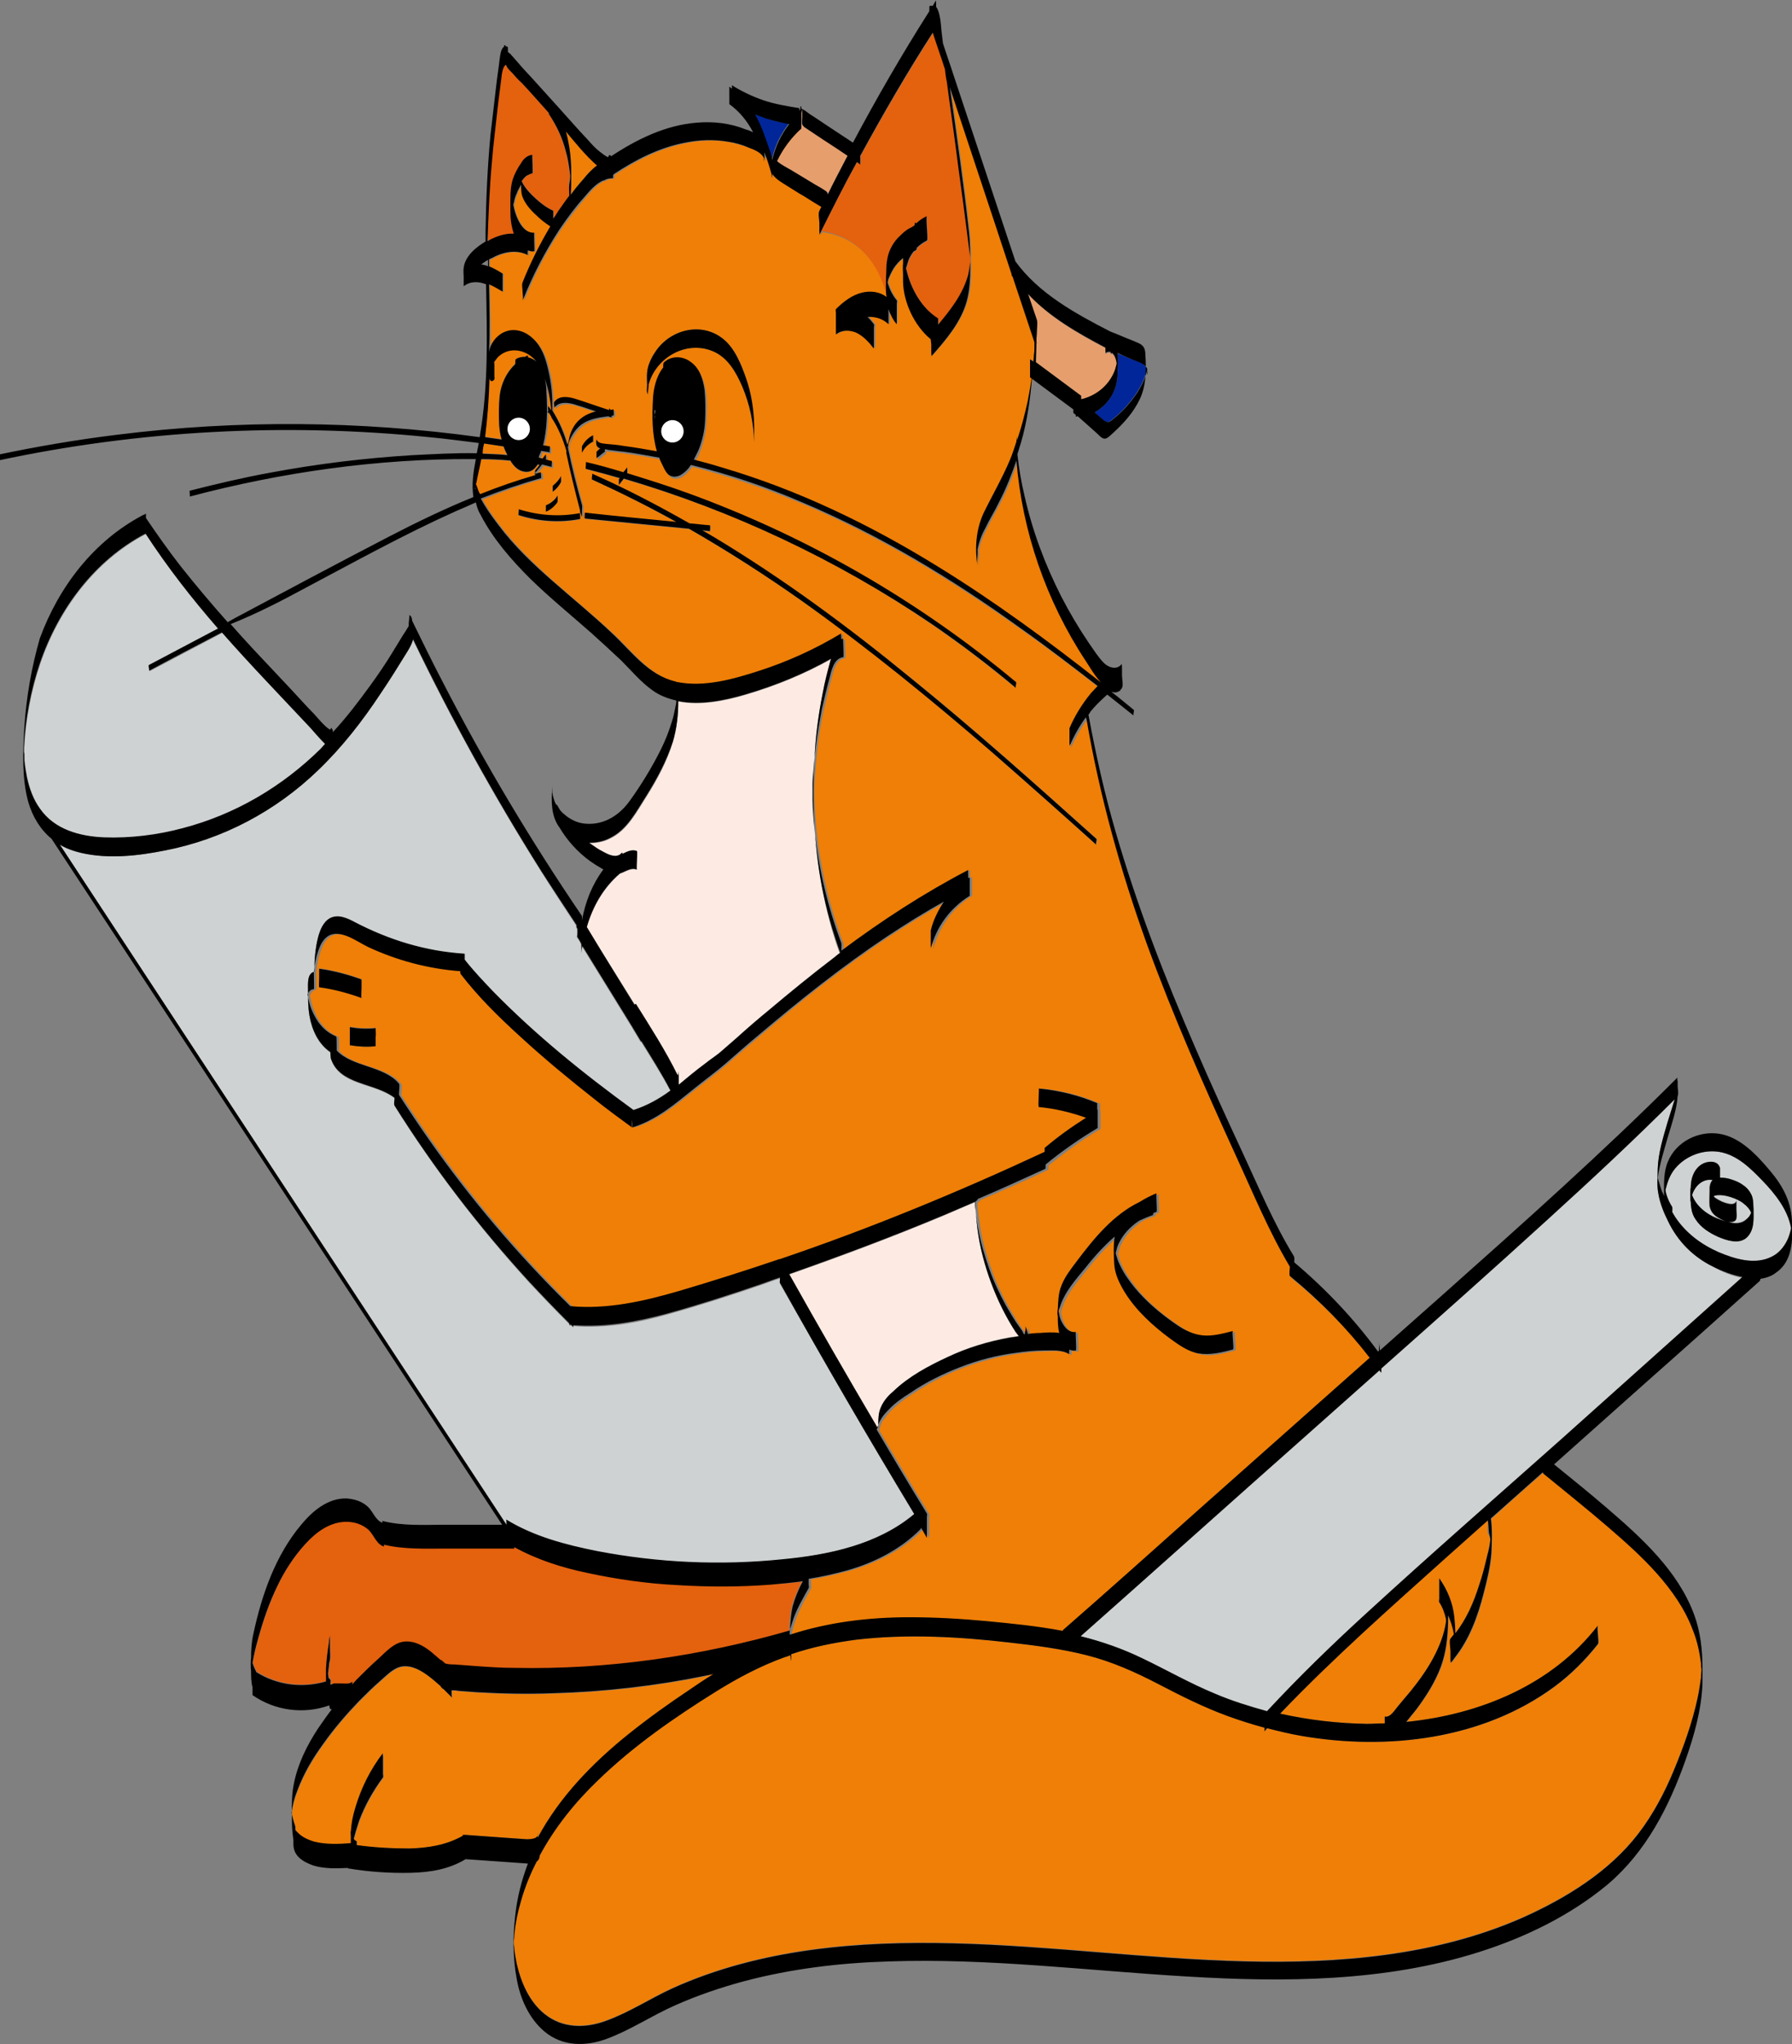 <svg version="1.2" baseProfile="tiny" xmlns="http://www.w3.org/2000/svg" viewBox="0 0 368.3 419.9" overflow="visible" xml:space="preserve">
  <rect x="0" y="0" width="368.3" height="419.9" fill="#808080" stroke="none"/>
  <path fill="#CFD2D3" d="M368.1 252.2c-.7-3.8-3.2-6.9-5.8-9.6-2.5-2.6-5.3-5.4-9-6-3.3-.5-6.9.8-9 3.4-1.1 1.4-1.6 2.8-2 4.4.1.3.1.7.2 1 .2.8.6 1.6 1.1 2.4.1.2.1.7.1 1.2.2.4.4.7.6 1 2.2 3.3 5.3 5.6 8.9 7.2 3.4 1.4 7.6 2.8 11 .9 1.4-.7 2.4-1.9 3.1-3.3.4-.8.6-1.6.8-2.4v-.2c0 .1 0 0 0 0zm-9.2 2.1c-1.6 1.4-4 .5-5.7-.2-1.8-.8-3.6-1.9-4.7-3.6-.5-.7-.8-1.6-.9-2.4 0-.4-.1-.8-.1-1.2-.1-.1-.1-3.3 0-2.9v-.4c0-1.6.6-3.2 1.9-4.2 1.1-.9 3.6-1.3 4.1.5v2c.7 0 1.4.1 2.1.3.9.2 1.8.6 2.6 1.2s1.4 1.3 1.8 2.1c.4.9.4 2 .4 3 0 2 .2 4.3-1.5 5.8z"/>
  <path fill="#CFD2D3" d="M358.1 262.5c-12.4 11.1-24.9 22.1-37.3 33.2-13.4 11.9-26.9 23.7-40.1 35.8-7 6.4-13.8 13-20.3 20-3.6-1-7.2-2.1-10.7-3.6-5.1-2.1-9.8-4.8-14.8-7.2-4.1-2-8.4-3.5-12.8-4.6 15.7-13.9 31.3-27.9 47-41.8 4.8-4.3 9.6-8.5 14.4-12.8.1.2.3.3.4.5v-.9c11.5-10.2 23-20.4 34.4-30.8 8.8-8 17.5-16.1 25.9-24.5l-1.5 4.8c-.9 3.1-1.9 6.3-2 9.5 0 1.6-.2 3.3.1 4.9.3 2 1.1 4 2 5.8 2 4.2 5.2 7.4 9.3 9.4 1.7 1 3.8 1.9 6 2.3zM66.9 152.9c-.3.3-.6.6-.9 1-7.9 7.8-17.6 13.5-28.3 16.3-5.2 1.4-10.8 2.1-16.2 1.9-5-.2-10.2-1.6-13.2-5.9-1.4-1.9-2.2-4.2-2.7-6.5-.2-1.1-.4-2.2-.5-3.3-.1-.4 0-2.1-.1-1.7v-1c.3-5.9 1.4-11.8 3.3-17.4 3.8-11.1 11.2-21.1 21.7-26.6 4.5 6.9 9.5 13.3 14.9 19.5-4.7 2.5-9.5 5-14.2 7.5-.2.1.2 1.2 0 1.2 5-2.6 10-5.3 15-7.9 5.8 6.6 12 13 18 19.4.3.3 1.8 2.2 3.2 3.5z"/>
  <path fill="#CFD2D3" d="M187.9 311c-7.5 6.3-17.6 8.4-27.2 9.4-12.7 1.3-25.5.7-38-1.7-6.5-1.3-13-3-18.7-6.5.1 0 .1.5.1 1.1L12.3 173.5c1.3.8 2.8 1.4 4.4 1.7 5.6 1.3 11.7.6 17.2-.5 11.9-2.3 22.8-8.1 31.5-16.5 4.9-4.7 9.1-10.1 12.8-15.7 1.9-2.8 3.7-5.7 5.4-8.6.6-.9 1-1.7 1.2-2.6 7.9 16.4 16.7 32.3 26.4 47.7 2.3 3.7 4.8 7.4 7.2 11.1 0 .3 0 .5.1.6.1.1.1.1.1.2v1c0 .2-.1.6 0 .7.3.4.6.9.8 1.4 0 .6.1 1.2 0 1.9.1-.5.1-1 .2-1.5 3.3 5.4 6.7 10.8 10 16.2.7 1.2 1.4 2.3 2.1 3.5v-.2c2.1 3.4 4.2 6.7 6.1 10.2-2.3 1.7-4.8 3.1-7.6 4-10.2-7.4-20.1-15.4-28.9-24.4-2-2.1-4-4.2-5.8-6.5V196c-8-.5-15.5-2.8-22.6-6.5-1.5-.8-3.4-1.7-5.1-.8-1.4.8-2 2.4-2.4 3.8-.6 2.3-.8 4.8-.8 7.2-1.5.3-1.3 2.6-1.3 3.7 0 1.8 0 3.5.3 5.3.5 2.9 1.8 5.8 4.3 7.5 0 .6.1 1.2.1 1.3 1.8 5.6 9 4.9 13.1 8.1-.1.5-.2 1.3 0 1.6 8.1 12.9 17.4 25 27.7 36.3 2.7 2.9 5.4 5.7 8.2 8.5 0 .2 0 .3.1.3h.3l.5.5c-.1 0-.1-.2-.1-.4 6.6.5 13.1-.6 19.4-2.4 6.5-1.8 13-3.9 19.4-6.1 1.2-.4 2.4-.9 3.7-1.3v.4c0 .2-.1.6 0 .7 9 15.8 18.2 31.6 27.6 47.3z"/>
  <path fill="#E69E6C" d="M174.2 32c-1.4 2.7-2.8 5.3-4.1 8v-.2c0-.2-.1-.3-.3-.5-.7-.5-1.6-1-2.3-1.4-1.6-1-3.2-1.9-4.8-2.9-1-.6-2.1-1.1-3-1.9 1.1-2.6 2.8-4.9 4.9-6.8v-3.2s.1-.5.2-.8v1.6c0 .5-.1 1.1 0 1.6.1.2.2.3.4.5 1.3.9 2.6 1.7 3.9 2.6 1.8 1.2 3.5 2.3 5.1 3.4zM229.5 74.7c-.2.9-.4 1.7-.8 2.4-1.3 2.6-3.8 4.4-6.5 5v-.8l-9.3-6.9c.1-1.3.1-2.7.1-4 0 .1.1.2.1.3-.2-.6 0-1.8 0-2.5s.2-1.8 0-2.5c-.6-1.8-1.2-3.5-1.8-5.3 4.4 4.8 10.2 8.1 15.9 11.1v.7c0 .1.1.5 0 .6.3-.4.7-.4 1.1-.3 0 .2 0 .3-.1.3.1 0 .3-.1.4-.1l.2.2c.4.4.6 1.1.7 1.8z"/>
  <path fill="#00269A" d="M235.7 75.8c-.1.5-.2 1-.4 1.5-.4 1.2-1 2.3-1.7 3.4-1.4 2.1-3.2 4.1-5.3 5.7-.6.5-1 .3-1.6-.1-.6-.5-1.1-1-1.6-1.5l-.1-.1c2.1-1.2 3.8-3.2 4.4-5.7.2-.9.3-1.8.3-2.7V76c.1.1.1-2.9 0-2.8v-.6c.9.4 1.9.8 2.9 1.2 1.1.4 2.6.7 3.1 2z"/>
  <path fill="#FDEBE3" d="M209.5 274.4c-.7.1-1.3.2-2 .3-4.4.8-8.7 2.1-12.7 4-3.9 1.8-8 4-11.1 7-1.5 1.4-2.8 3.1-3.1 5.1-.1.9-.1 1.8-.1 2.8-6.2-10.5-12.3-21.1-18.3-31.8 10.8-3.8 21.5-7.8 32-12.2l6.3-2.7v.6c0 1.7.2 3.3.4 5 .5 3.8 1.5 7.5 2.8 11s3 7 5.1 10.2c.3.1.5.4.7.7zM172.6 195.9c-.4.3-.9.7-1.3 1-4.6 3.5-9 7.1-13.4 10.8-2.2 1.8-4.4 3.7-6.5 5.6-1 .9-2.1 1.8-3.1 2.7-1.1.9-2.3 1.7-3.4 2.6-1.9 1.4-3.7 2.9-5.5 4.4 0-.5 0-1-.1-1.5 0-.3 0-.8-.1-1.1-.1-.3 0 .1 0 .2s0 .3-.1.4c-2.6-5.1-5.6-9.9-8.6-14.7v.1c-3.2-5.1-6.4-10.3-9.6-15.4-.1-.2-.2-.3-.3-.5 1.2-4.2 3.4-8.1 6.8-11 1.2-.4 2.3-1.3 3.5-.8-.1 0 0-1.7 0-1.9 0-.2.1-1.8 0-1.9-1-.4-2 .1-2.9.6v-.3c-.2.2-.4.3-.6.5-.3.1-.5.2-.8.2-1 .1-1.9-.5-2.8-1-.8-.4-1.5-.9-2.2-1.4-.2-.1-.3-.2-.4-.3 1.5 0 3-.3 4.3-1 3.5-1.7 5.4-5.5 7.4-8.6 2.2-3.5 4.2-7.2 5.4-11.2.8-2.7 1.1-5.5 1.1-8.3 4.5.9 9.5-.1 13.9-1.4 6.1-1.8 12-4.2 17.5-7.3 0 .1-.1.2-.1.3-.6 2.2-1.2 4.4-1.6 6.7-.9 4.5-1.5 9-1.7 13.6-.5 8.8-.1 17.7 1.6 26.3.8 4.7 2 9.2 3.6 13.6z"/>
  <path fill="#E4610E" d="M164.8 324.9c-.9 1.7-1.6 3.4-2.1 5.2-.3 1.4-.4 2.7-.5 4.1v.8c-18.4 5.3-37.5 8.1-56.7 7.7-2.8 0-5.5-.2-8.3-.4-1.3-.1-2.7-.2-4-.3-.4 0-1.2 0-1.8-.2-.2-.2-.4-.4-.7-.6v-.3c0 .1-.1.1-.1.2v.1l-2.1-1.8c-1.5-1.1-3.4-2.3-5.4-2.1-2.1.2-3.8 2.1-5.2 3.4-1.6 1.4-3.1 2.9-4.6 4.4-.3.3-.6.7-.9 1v-.6s0-.1-.1-.2v.2c-.4.6-1.7.4-2.3.4h-2v-.2c0-.1.1-.6 0-.7-.2-.2-.3-.3-.4-.5 0-.3-.1-.6-.1-.9.1-.5.1-1 .2-1.6.1-.4.1-.8.2-1.1.1-.8 0-1.7 0-2.5V336c-.1.5-.2 1-.2 1.5-.3 1.7-.5 3.5-.6 5.2v2.6c-4.8 1.4-10 .8-14.3-1.9-.3-.6-.6-1.2-.8-1.9v-.1c.3-1.7.7-3.4 1.2-5.1 1-3.6 2.2-7.1 3.8-10.4 1.5-3.2 3.5-6.3 5.9-8.9 2.2-2.4 5-4.5 8.4-4.5 1.7 0 3.3.5 4.6 1.7 1.1 1.1 1.6 3 3.2 3.4-.1 0-.1-.2-.1-.4 4.2 1 8.6.8 12.9.8h13.9v-.3c4.7 2.6 9.8 4.1 15 5.3 6.1 1.3 12.3 2.1 18.5 2.5 6.4.4 12.9.4 19.3-.1 1.9 0 4.1-.2 6.2-.5z"/>
  <path fill="#EF7F07" d="M147 343.8c-1.6 1-3.3 2.1-4.9 3.2-4.2 2.9-8.4 5.8-12.4 9-7.5 6-14.3 13-18.8 21.4v-1c-.1 1.3-1.6 1.5-2.6 1.4-1.4-.1-2.9-.2-4.3-.3-2.8-.2-5.5-.4-8.3-.6h-.5v.2c-3.4 1.9-7.1 2.5-11 2.6-3.6 0-7.2-.2-10.8-.6V378.3c-.3-.1-.5-.3-.6-.5.3-1.2.7-2.5 1.1-3.7 1.2-3.2 2.9-6.2 4.9-8.9.1-.1 0-.7 0-.7v-3.6c0-.1-.1-.6 0-.7-2.6 3.4-4.5 7.2-5.7 11.3-.5 1.6-.8 3.2-.9 4.9 0-.3-.1 0 0 .7v1.6c-2.5.2-5 .3-7.5-.3-1-.3-2-.7-2.9-1.4-.3-.3-.7-.6-1-1 0-.4 0-.7-.1-1-.3-.8-.5-1.7-.7-2.5.2-1.6.6-3.1 1.2-4.6 1.3-3.5 3.2-6.7 5.4-9.7 2.2-3.1 4.7-6 7.3-8.7 1.4-1.4 2.8-2.8 4.3-4.1 1.3-1.1 2.7-2.7 4.5-3 2-.3 3.9.8 5.5 2 .8.6 1.6 1.3 2.4 2 .1.2.3.4.5.6h.1l1.8 1.8c-.1-.1-.1-.8-.1-1.5.4 0 .9 0 1.3.1 1.3.1 2.7.2 4 .3 5.2.3 10.4.4 15.6.2 10.5-.3 21-1.5 31.3-3.6.8-.3 1.4-.4 1.9-.5zM306.3 316.3c-.1 1-.4 2.1-.6 3.1-.5 2.1-1 4.2-1.7 6.2-1.1 3.5-2.6 7-4.9 9.9 0-1.1-.1-2.2-.2-3.3-.3-2.9-1.4-5.6-3.1-8v4.2c0 .2-.1.6 0 .7.7 1.1 1.1 2.2 1.4 3.5v.5c-.4 2.7-1.4 5.2-2.7 7.6-1.3 2.4-2.9 4.6-4.6 6.7-.9 1.1-1.8 2.1-2.6 3.1-.6.7-1.6 2.4-2.7 2.1v1.4c-1.2 0-2.5.1-3.7.1-6-.1-12-.8-17.8-2.1 10.9-11.4 22.7-21.8 34.4-32.3 2.8-2.5 5.5-4.9 8.3-7.4v.2c0 .8-.2 1.8 0 2.5.4.6.4.9.5 1.3z"/>
  <path fill="#00269A" d="M162.1 25.4c-1.7 2.2-2.9 4.7-3.5 7.4 0 .1 0 .2-.1.4 0-.4 0-.8-.1-1.1l-.3-1.2v.1c-.8-2.6-1.7-5.2-3-7.6.7.3 1.4.5 2.1.8 1.7.6 3.3 1 4.9 1.2z"/>
  <path fill="#EF7F07" d="M122.7 34c-1.1.8-2 1.8-2.8 2.8-.9 1-1.8 2.1-2.6 3.2.1-1.4.1-2.9.1-4.3 0-1.8-.1-3.7-.4-5.5-.2-1.1-.4-2.2-.7-3.2 2 2.3 4 4.9 6.4 7z"/>
  <path fill="#E4610E" d="M117.1 40.2c-.8 1-1.5 2.1-2.3 3.2-.3.5-.6 1-1 1.5v-1.6c-1.3-.6-2.4-1.4-3.5-2.4-1-.9-2-1.9-2.7-3.1l-.3-.6c.3-.4.6-.8 1-1.1.4-.2.8-.4 1.2-.5.2 0-.1-3.7 0-3.8-1 .1-1.8.8-2.3 1.7-.7 1-1.3 2.1-1.7 3.3-.4 1.3-.5 2.7-.5 4v2.7c0 1.5.2 3 .7 4.5-1.7-.1-3.5.5-5 1.3-.1.1-.3.2-.4.2 0-5.4.2-10.8.7-16.3.3-3.8.8-7.5 1.2-11.3.2-1.9.5-3.8.7-5.6.1-.6.2-2.7 1-3.1.2.7.8 1.2 1.3 1.7.6.7 1.2 1.4 1.9 2 1.9 2 3.7 4.1 5.6 6.2v.2c1.6 2.4 2.8 4.9 3.5 7.7.4 1.3.6 2.7.8 4.1 0 .3.1.6.1.9v.1c0 .5-.1 1.1-.2 1.7.1.8.2 1.6.2 2.4z"/>
  <path fill="#EF7F07" d="M104.2 93.4c-1.7-.2-3.4-.2-5.1-.3.1-.7.2-1.3.3-2 1.3.2 2.7.4 4 .6.2.5.4 1 .7 1.6.1 0 .1 0 .1.1zM109.9 96.8v1c-3.8 1.1-7.6 2.4-11.3 3.9-.1-.1-.1-.2-.2-.3-.3-.6-.4-1.2-.7-1.8 0-.2.1-.3.1-.3.3-1.6.7-3.2 1-4.8v-.1c2 0 4 .1 6.1.3.7 1.2 1.7 2.2 3.1 2.3 1.2.1 1.9-.6 2.5-1.5.1 0 .2.1.4.1-.4.4-.7.8-1 1.2zM108.4 73.4c0-.2 0-.4.1-.4l-.6.3c-.7 0-1.3.1-1.9.5-.1.1-.1.5-.1.9-1.8 1.7-2.9 4.1-3.2 6.5-.2 2-.2 4.1-.1 6.1.1 1 .2 1.9.5 2.9-1.2-.2-2.3-.3-3.4-.5.5-4.1.8-8.2.9-12.3 0 .1.1.3.1.4.2.5.7.3.9-.1.1-.1 0-.5 0-.6v-2.6c0-.1-.1-.5 0-.6l-.1.1c.2-.3.4-.6.7-.9 1.5-1.5 3.6-1.8 5.5-1 1 .4 1.8 1.1 2.5 1.9-.5-.1-1.1-.4-1.8-.6zM349.7 342.8c0 .6-.1 1.2-.1 1.8-.2 1.4-.4 2.8-.7 4.1-1.1 5.1-2.9 10.1-4.9 14.9-1.9 4.6-4.3 9.1-7.3 13-6 7.8-14.8 13.2-23.7 17.2-17.9 7.9-37.9 9.5-57.3 9-19.9-.5-39.7-3.2-59.7-3.7-19.5-.5-39.7 1.1-57.7 9.2-4.6 2.1-8.9 5-13.7 6.7-4.3 1.6-9 1.6-12.7-1.4-3.1-2.5-4.8-6.4-5.7-10.3-.2-1-.4-2.1-.5-3.1 0-.4-.1-.8-.1-1.2 0-.5.1-.9.1-1.4.2-2.4.7-4.8 1.4-7.2.8-2.8 1.9-5.5 3.2-8 .3-.2.6-.6.6-1.2 3.1-5.8 7.3-11 12-15.5 7.2-7 15.7-12.9 24.2-18.2 4.5-2.8 9.2-5.3 14.2-7.1.4-.1.7-.2 1.1-.4.1.4.1.8.2 1.2v-1.4c4.4-1.5 8.9-2.4 13.5-3 10.4-1.2 21-.6 31.4.6 5.3.6 10.7 1.3 15.9 2.6 5.2 1.3 10.1 3.5 14.9 6 4.6 2.4 9.2 4.7 14.1 6.5 2.5.9 5 1.7 7.6 2.4 0 .4 0 .7-.1.8.2-.2.4-.5.6-.7 2.4.6 4.8 1.2 7.2 1.6 17.6 3 37.1.7 51.8-10.1 3.4-2.5 6.4-5.5 9-8.8.2-.3 0-1.5 0-1.9 0-.4-.2-1.6 0-1.9-9.4 12.2-24.4 18.3-39.4 19.8.7-.9 1.4-1.7 2.1-2.6 2-2.7 3.8-5.5 5-8.6 1.1-3 1.4-5.9 1.5-9.1v-1.5c.3.6.5 1.2.7 1.8.2.7.4 1.4.5 2.1-.2.3-.5.6-.7.9-.3.3 0 2.1 0 2.5v1.8c0 .1.1.7 0 .7.3-.3.6-.7.8-1 3.1-3.9 4.8-8.6 6-13.3.7-2.7 1.4-5.5 1.6-8.3.1-2.3.2-4.7-.1-7.1 3.6-3.2 7.1-6.4 10.7-9.5 0 .1 0 .2.1.3 4.5 3.5 8.8 7.1 13.1 10.7 3.6 3.1 7.1 6.2 10.2 9.7 3 3.4 5.7 7.2 7.3 11.5.9 2.2 1.4 4.5 1.7 6.9.1.4.1.8.1 1.2z"/>
  <path fill="#EF7F07" d="M265.4 262.5c-.2-.2 0-1.6 0-1.9-4.2-7.2-7.5-15.1-11-22.6-6.6-14.4-13-28.8-18.4-43.7-5.5-15-9.8-30.4-12.4-46.2 0-.1 0-.3-.1-.4-1.4 1.9-2.5 3.9-3.4 6 .1-.1 0-.4 0-.5V150c1.1-2.6 2.6-5 4.4-7.2.4-.5.9-1 1.4-1.5-5.2-4.1-10.5-8.1-15.9-11.9-14-10-28.9-19.1-44.8-25.8-7.4-3.1-15.1-5.7-22.9-7.7-.6.8-1.2 1.5-2 2s-1.8.7-2.6 0c-.7-.6-1.1-1.7-1.5-2.5-.1-.3-.2-.7-.4-1-2.4-.5-4.8-.9-7.2-1.2-1.1-.2-2.2-.3-3.4-.4-.2 0-.4 0-.6-.1v.5c-.6.4-1.1.9-1.7 1.3v-1.3c.3-.2.6-.4.8-.7-.3-.1-.6-.2-.7-.5 0-.1-.1-.2-.1-.2-.1-.4-.1-.8 0-1.2v-.2.3c.3.8 1.5.8 2.2.9 1.1.1 2.2.3 3.4.4 2.3.3 4.5.7 6.8 1.1-1-3.5-1-7.2-.8-10.8.1-2.1.7-4.7 2.1-6.4 0-.4 0-.9.1-1 1.5-1.4 3.8-1.3 5.5-.2 1.8 1.3 2.6 3.7 2.9 5.8.3 2.1.2 4.3.1 6.4-.1 2.1-.6 4.2-1.4 6.1-.2.6-.6 1.2-.9 1.8 1.9.5 3.8 1 5.6 1.6 15.7 4.7 30.6 11.9 44.5 20.4 11.7 7.2 22.7 15.3 33.5 23.8l.1-.1c-1.4-1.6-2.7-3.8-3.2-4.5-8.1-12.2-12.9-26.5-14.2-41.1v-.1c-1 2.9-2.1 5.7-3.5 8.4-.9 1.8-2 3.6-2.9 5.5-.4.9-.9 1.8-1.2 2.8-.2.5-.3 1-.4 1.6.1 1.1-.2 2.3 0 3.4-.6-3.6-.3-7.5 1.2-10.8 1.7-3.8 3.9-7.3 5.4-11.1.5-1.2.9-2.4 1.3-3.7v-1.1c0 .3.1.6.1.9.9-2.6 1.6-5.3 2.2-8.1.3-1.6.6-3.2.8-4.8-.1-.1-.2-.2-.3-.2-.1 0 0-.5 0-.6v-3.2c.2.2.5.3.7.5 0-.5.1-1 .1-1.5s.1-1 .1-1.6v-1l-4.5-13.5-.1-.1c-.1-.1-.1-.2-.1-.4-4.2-12.8-8.5-25.6-12.7-38.4 1.4 9.8 2.8 19.6 3.9 29.4.3 2.5.3 5.1.3 7.6 0 2.3 0 4.6-.7 6.9-1.2 4.4-4.3 8-7.3 11.4.1-.1 0-.6 0-.7v-1.8c0-.2-.1-.6-.1-1-3.4-2.8-5.5-7.6-5.7-11.8v-1.4c-.1-.5-.1-1.8 0-2.3V53c-.8.6-1.5 1.4-2 2.2-.5.7-.9 1.5-1.1 2.3-.1.2-.1.4-.1.5.4 1.3 1 2.6 1.9 3.7.1.1 0 .6 0 .7v3.5s-.1.7 0 .7c-.7-.9-1.3-2-1.6-3.1v2.4c0-.1-.1.7 0 .7-1.1-1.1-2.7-1.6-4.3-1.5.5.5.9 1 1.3 1.5.1.1 0 .6 0 .7v3.6c0-.1-.1.7 0 .7-1.1-1.2-2.2-2.6-3.7-3.3-1.3-.6-3-.6-4.1.4v-4.9c1.5-1.5 3.3-2.9 5.4-3.4 1.7-.4 3.6-.1 5 .9 0 0-2-12.1-13.5-13.6-.1.2-.2.5-.3.7.1-.1 0-.6 0-.7v-1.8c0-.6-.2-1.9 0-2.5l.4-.8-1.5-.9c-1-.6-2.1-1.3-3.1-1.9-1.1-.7-2.1-1.3-3.2-2-.8-.5-1.6-1-2.2-1.9v-.1c-.1.2-.1.5-.2.8v-1.8c0-.4-.1-.9 0-1.3V36c-.5-1.5-.9-3.1-1.5-4.6v.2c0 .5.1 1.1-.1 1.6 0-.2.1-.3 0-.6-.5-1.2-2.1-1.7-3.2-2.2-1.4-.5-2.8-.9-4.2-1.2-2.9-.5-5.9-.4-8.8.2-5.3 1-10.2 3.5-14.7 6.5 0 .1-.1.1-.1.2v.6c-.5 0-1 .1-1.4.2-.2.2-.4.3-.6.4 0 0 .1-.1.1-.2-1.7.7-3 2.3-4.2 3.7-1.7 2.1-3.4 4.2-4.9 6.4-3.1 4.6-5.6 9.5-7.6 14.7.2-.5 0-1.4 0-1.9s-.2-1.4 0-1.9c1.6-4 3.5-7.9 5.7-11.5-1.1-.7-2.1-1.5-3.1-2.4-1.1-1.1-2.3-2.3-2.8-3.9-.2-.8-.2-1.5-.2-2.3-.4.6-.7 1.2-.9 1.8-.3.7-.5 1.3-.6 2 0 .1-.1.3-.1.4.2 1.1.5 2.2 1 3.1.7 1.3 1.7 2.7 3.3 2.6-.1 0 .1 3.7 0 3.8-.5 0-.9-.1-1.3-.2v1c-2.4-1.3-5.3-.6-7.6.7-.1.1-.3.2-.4.2v1.4c1 .4 2 1 2.8 1.5.1 0 0 .5 0 .5V60c-.8-.5-1.8-1.1-2.8-1.5.1 4.7.2 9.5.2 14.2 0-.2.1-.4.1-.5.5-1.7 1.9-3.2 3.6-3.8 1.9-.6 4 .2 5.4 1.6 1.7 1.6 2.5 3.9 3 6.1.6 2.4.8 4.9.8 7.3v1.3c1.4 2.2 2.5 4.6 3.1 7.1 0-.3.1-.7 0-1 .1.3.1.6.2.9.1-1.4.5-2.7 1.2-3.8.7-1.1 1.8-2 3-2.6.5-.2 1-.3 1.5-.5-1.3-.4-2.7-.9-4-1.3-1.5-.5-3.6-.9-4.6.6.1-.1 0-.5 0-.6s-.1-.5 0-.6c1-1.5 3.2-1.1 4.6-.6 2.2.7 4.4 1.5 6.6 2.2h.1v-.4c.1.1.2.2.3.4.2 0 .4-.1.6-.1 0 0 .1 1.2 0 1.2s-.2 0-.4.1v.3c-.2-.1-.4-.2-.7-.2-2.2.3-4.4.6-6.1 2.2-.8.8-1.4 1.7-1.8 2.7-.2.5-.3 1-.4 1.5.9 4 1.8 7.9 2.9 11.8.1.4 0 .9 0 1.2v1.3c-.1-.2-.2-.5-.3-.8-.1-.2-.1-.4-.1-.6-1.1-3.9-2-7.8-2.8-11.7V93c-.7-2.4-1.7-4.8-3.1-6.9v.7-.8c-.2-.4-.5-.7-.7-1.1-.2-.3.2-1 0-1.2.2.3.4.6.7.9-.2-2.2-.6-4.4-1.3-6.5.2.9.3 1.9.3 2.8.2 3.6.2 7.4-.7 10.9.5.1.9.2 1.4.2.1 0-.1 1.2 0 1.2l-1.8-.3c0 .1-.1.2-.1.4-.1.3-.2.7-.4 1 .2.1.5.1.8.2.2-.3.5-.6.7-.9v1.1l1.2.3c.1 0-.1 1.2 0 1.2-.7-.2-1.3-.3-1.9-.5-.6.7-1.1 1.3-1.6 1.9.5-.1.9-.3 1.4-.4-.1 0 .1 1.2 0 1.2-4.2 1.1-8.3 2.6-12.4 4.2 1 1.9 2.3 3.7 3.6 5.4 3.2 4.2 7.1 7.9 11.1 11.5 4.1 3.6 8.2 7 12.2 10.7 4.1 3.8 7.5 8.7 13.2 10v-.1.1c.1 0 .2.1.3.1 5.6 1.1 11.5-.6 16.8-2.3 5.9-1.9 11.5-4.5 16.9-7.7-.1.1-.1.7 0 1.2.1 0 .3-.1.4-.1-.1 0 .2 3.7 0 3.8-1.9.2-2.4 2.7-2.8 4.2-.6 2.1-1.1 4.3-1.6 6.5-.9 4.1-1.4 8.2-1.7 12.3-.1 1-.1 2.1-.2 3.1v2.8c.1 2.1.2 4.1.4 6.2.8 8 2.7 15.9 5.5 23.4.2.4.1 1.1 0 1.6 8.3-6.2 17-11.8 26.1-16.6-.1.1 0 1.2 0 1.7.1-.1.2-.2.4-.2V184c-3.9 2.4-6.8 6.4-8 10.9V191.1c.5-2.1 1.5-4.1 2.7-5.9-3.9 2.2-7.8 4.6-11.6 7.1-9.4 6.2-18.2 13.2-26.7 20.5-2.2 1.9-4.4 3.7-6.5 5.6-2.1 1.8-4.2 3.4-6.4 5.1-4 3.2-7.9 6.6-12.9 8.1-2.6-1.9-5.2-3.8-7.7-5.8-5.2-4.1-10.3-8.3-15.2-12.8-4.4-4-8.7-8.2-12.3-12.9-.1-.1-.1-.4-.1-.6-6.6-.5-13-2.1-19-4.9-2.3-1.1-6.1-4.1-8.6-1.9-1.1.9-1.5 2.4-1.9 3.7-.2.8-.4 1.6-.5 2.4 0 .4-.1.7-.1 1.1 0 .9.1 3.4 0 3.4-.6.1-.9.4-1.2.9 0 .1 0 .2-.1.2.2 1 .4 2.1.8 3 .9 2.5 2.6 4.6 5.1 5.6.1 0 .1 1.8.1 2.9 3.2 3.4 9.7 3 12.8 6.8.2.3 0 1.5 0 1.9v.4c2 3.1 4 6.1 6.1 9.1 8.6 12.3 18.4 23.8 29.1 34.3 7.6.7 15.1-1 22.3-3.1 6.9-2 13.7-4.2 20.6-6.5v-.2c0 .1.1.1.1.2 18.6-6.4 36.8-13.8 54.6-22.1V235.8c2.7-2.2 5.6-4.3 8.5-6.2-3.1-1.1-6.4-1.9-9.7-2.2-.1 0 .1-3.7 0-3.8 4.1.4 8.1 1.4 12 3.1v1.5l.1-.1V231.9c-3.8 2.2-7.3 4.8-10.7 7.5 0 .4 0 .9-.1.9-4.6 2.2-9.2 4.2-13.9 6.2 0 .1 0 .2-.1.2s-.4.3-.5.4c0 .5.1 1 .1 1.6l.6 4.2c.5 2.7 1.3 5.3 2.2 7.9.9 2.6 2.1 5.1 3.4 7.5.7 1.2 1.4 2.4 2.2 3.6.4.6.8 1.2 1.2 1.7.1.2.3.5.4.7h.1c.1-.6.3-1.3.1-1.7.2.3.3.7.4 1 0 .2.1.4.1.6.9-.1 1.7-.2 2.6-.2 1.2-.1 2.6-.2 3.9 0-.3-1.1-.3-2.3-.3-3.5-.1-.1-.1-1.2 0-1.4 0-1.6.1-3.2.7-4.7.7-1.8 2-3.4 3.1-5 3.6-4.7 7.6-9.7 13-12.3 1.1-.7 2.3-1.3 3.5-1.8-.1 0 0 1.7 0 1.9s.1 1.8 0 1.9c-.2.1-.5.2-.7.3 0 .2 0 .4-.1.4-.9.3-1.9.6-2.7 1.1-2 1.3-3.7 3.1-4.6 5.5l-.3 1.2c.2.8.4 1.6.8 2.3.8 1.7 1.9 3.3 3.1 4.8 2.4 3 5.5 5.5 8.6 7.6 1.6 1.1 3.4 2.1 5.4 2.2 2.1.2 4.2-.4 6.2-.9-.3.1.3 3.7 0 3.8-2.3.6-4.7 1.3-7.1.8-2.2-.4-4.1-1.8-5.9-3.1-3.5-2.6-6.9-5.6-9.2-9.4-1.1-1.8-2.1-3.7-2.2-5.9-.1-1.8-.2-3.8.1-5.6-2.2 1.9-4.2 4.1-6 6.4-2 2.5-4.4 5.1-5.3 8.2-.1.3-.1.5-.2.8.1.6.2 1.1.4 1.7.5 1.3 1.5 2.7 3.1 2.5-.1 0 .2 3.7 0 3.8-.5.1-.9 0-1.3-.2 0 .5-.1 1 0 1-1.5-1-3.5-.9-5.2-.8-2 0-3.9.2-5.9.5-3.8.5-7.6 1.5-11.3 2.9s-7.1 3.2-10.3 5.3c-1.6 1-3.2 2.2-4.5 3.5-.6.6-1.2 1.4-1.7 2.1-.4.6-.6 1.6-.7 1.9 3.4 5.8 6.8 11.5 10.3 17.2.1.1 0 .6 0 .7v3.6s-.1.6 0 .7l-1.2-2.1c0 .1-.1.3-.1.3-4.2 4.2-9.6 6.9-15.2 8.5-2.6.7-5.2 1.3-7.8 1.7v1.2s.1.6 0 .7c-1.1 2-2.3 4.1-3.1 6.2-.3.9-.6 1.8-.8 2.7v.7c7.9-2.6 16.3-3.6 24.6-3.6 5.3 0 10.6.3 15.9.8 5.2.5 10.4 1.1 15.6 2 0-.1 0-.2.1-.2 9.4-8.4 18.9-16.8 28.3-25.1 11.6-10.3 23.1-20.5 34.7-30.8-5-5.9-10.5-11.5-16.6-16.5zM133 76.6c.1-1.4.8-2.9 1.6-4.2 3-4.7 9.5-6.4 14-2.8 2.4 1.9 3.8 5.2 4.7 8 1.1 3.1 1.6 6.3 1.7 9.6v3.6c-.1-3.9-.9-7.7-2.4-11.3-1.3-3.1-3-6.1-6.2-7.4-5.5-2.2-11.6 1.4-13.1 6.9v.2c0 .3-.2 1.5-.1 1.8-.4-.5-.2-1.3-.2-1.8 0-.9-.1-1.7 0-2.6zm-19.4 23.2c.7-.5 1.3-1.2 1.7-2v1.3c-.4.8-1 1.4-1.7 2v-1.3zm-1.4 4c1-.4 1.8-1.1 2.3-2v1.3c-.5.9-1.4 1.6-2.3 2v-1.3zm7 2.9c-4.2.8-8.6.5-12.6-.8-.1 0 .1-1.2 0-1.2 4.1 1.3 8.4 1.6 12.6.8 0 0 .1 1.2 0 1.2zm-53.6 96c-.1 0 0-1.7 0-1.9v-1.9c3 .4 5.9 1.2 8.7 2.2v1.9c0 .2-.1 1.9 0 1.9-2.9-1.1-5.8-1.8-8.7-2.2zm11.6 12.2c-1.8.2-3.6.1-5.3-.2v-3.8c1.8.3 3.6.4 5.3.2v1.9c0 .2.1 1.9 0 1.9zm51-117.8c.2-.3.5-.7.8-1v1.2c4.2 1.2 8.4 2.6 12.4 4.1 24.5 8.8 47.4 22 67.4 38.8.2.2-.2 1.1 0 1.2-5.6-4.7-11.4-9.1-17.4-13.2-19.3-13.2-40.7-23.3-63.2-29.8-.3.4-.7.9-1 1.3v-1.2c.1-.1.1-.2.2-.2-2.3-.7-4.6-1.3-6.9-1.9-.1 0 .1-1.2 0-1.2 2.5.5 5.1 1.2 7.7 1.9zm-8.6-4.1v-1.2c.5-1 1.3-1.8 2.3-2.3v1.3c-1 .4-1.8 1.2-2.3 2.2zm105.8 80.6c-7.1-6.3-14.1-12.6-21.2-18.8-12.6-10.9-25.5-21.6-39.2-31.2-7.5-5.3-15.3-10.3-23.3-14.9-7.1-.7-14.3-1.4-21.4-2.1-.1 0 0-1.2 0-1.2 6.3.6 12.5 1.2 18.8 1.9-5.6-3.1-11.4-6.1-17.3-8.7-.2-.1.1-1.2 0-1.2 6.8 3.1 13.5 6.5 20 10.2 1.4.1 2.8.3 4.2.4.1 0 0 1.2 0 1.2-.5-.1-1.1-.1-1.6-.2.8.5 1.6.9 2.4 1.4 14.3 8.6 27.7 18.5 40.6 29 13.1 10.6 25.6 21.8 38.1 33 .1.1-.3 1-.1 1.2z"/>
  <path fill="#E4610E" d="M199.5 53.7c-.1.9-.2 1.9-.4 2.8-1.1 4-3.6 7.2-6.2 10.3v-.6c0-.1.1-.7 0-.7-3.4-2.1-5.6-6.1-6.5-9.9 0-.1-.1-.2-.1-.4.2-.7.4-1.3.6-1.9.3-.6.6-1.1 1-1.6.3-.1.5-.2.6-.5V51c.6-.6 1.3-1.1 2.1-1.5.2-.1 0-2.2 0-2.5 0-.2-.2-2.4 0-2.5-.9.4-1.6.9-2.2 1.5-.1-.2-.1-.2-.2-.2 0 0-.1.2-.1.5l-.3.3c-.1 0-.1 0-.2.1-.4.2-.8.4-1.1.6-.7.5-1.3 1-1.9 1.7-1.2 1.3-2 3-2.2 4.7-.2 1.1-.1 2.2-.2 3.3 0 1.3-.1 2.7.1 4.1 0 0-2-12.1-13.5-13.6 2.4-4.8 4.8-9.6 7.4-14.3.2.2.5.3.7.5V32c4.7-8.6 9.6-17 14.9-25.3.8 2.5 1.7 5 2.5 7.5.1.9.2 1.8.4 2.6.6 4.7 1.3 9.4 1.9 14 .6 4.8 1.3 9.5 1.9 14.3.3 2.3.6 4.7.9 7 0 .6.1 1.1.1 1.6z"/>
  <path d="M133.2 81c-.1-.3.1-1.5.1-1.8V79c1.5-5.5 7.6-9.1 13.1-6.9 3.2 1.3 4.9 4.4 6.2 7.4 1.5 3.6 2.3 7.4 2.4 11.3v-3.6c-.1-3.2-.6-6.5-1.7-9.6-1-2.8-2.3-6.1-4.7-8-4.5-3.6-11-1.9-14 2.8-.8 1.2-1.5 2.7-1.6 4.1-.1.9 0 1.7 0 2.6 0 .7-.2 1.4.2 1.9zM119.2 105.4c-4.2.8-8.5.5-12.6-.8.1 0-.1 1.2 0 1.2 4.1 1.3 8.4 1.6 12.6.8.1.1 0-1.1 0-1.2zM146.7 110.3c-.8-.5-1.6-.9-2.4-1.4.5.1 1.1.1 1.6.2 0 0 .1-1.2 0-1.2-1.4-.1-2.8-.3-4.2-.4-6.5-3.7-13.2-7.2-20-10.2.1.1-.2 1.2 0 1.2 5.9 2.7 11.7 5.6 17.3 8.7-6.2-.6-12.5-1.2-18.8-1.9 0 0-.1 1.2 0 1.2 7.1.7 14.3 1.4 21.4 2.1 8 4.6 15.8 9.6 23.3 14.9 13.6 9.7 26.6 20.3 39.2 31.2 7.1 6.2 14.2 12.5 21.2 18.8-.2-.2.2-1.1 0-1.2-12.5-11.2-25-22.4-38.1-33-12.8-10.5-26.2-20.4-40.5-29z"/>
  <path d="M120.4 96.3c2.3.6 4.6 1.2 7 1.9-.1.1-.1.2-.2.2v1.2c.3-.4.7-.9 1-1.3 22.4 6.6 43.8 16.7 63.2 29.8 6 4.1 11.8 8.5 17.4 13.2-.2-.2.2-1.1 0-1.2-20-16.7-42.9-29.9-67.4-38.8-4.1-1.5-8.3-2.8-12.5-4.1V96c-.2.3-.5.7-.8 1-2.6-.8-5.1-1.5-7.7-2.1.1.1-.1 1.3 0 1.4zM121.9 90.7v-1.3c-1 .5-1.8 1.3-2.3 2.3V93c.5-1 1.3-1.8 2.3-2.3zM113.6 100.8v.2c.7-.5 1.3-1.2 1.7-2v-1.2c-.4.8-1 1.4-1.7 2v1zM112.2 104.9v.2c1-.4 1.8-1.1 2.4-2v-1.3c-.5.9-1.4 1.6-2.4 2v1.1zM74.3 203v-1.8c-2.8-1-5.7-1.8-8.7-2.2v1.9c0 .1-.1 1.9 0 1.9 3 .4 5.9 1.2 8.7 2.2-.1-.1 0-1.8 0-2zM77.2 211.2c-1.8.2-3.6.1-5.3-.2v3.7c1.8.3 3.6.4 5.3.2V213c.1-.1 0-1.8 0-1.8z"/>
  <path d="M368.3 251.6v-.2c0-4.3-1.8-7.7-4.5-10.9s-6.1-6.9-10.4-7.6c-4.3-.7-8.9 1.6-10.6 5.7-.9 2.1-.8 4.4-.8 6.7v.4c-.1-.3-.2-.6-.4-.9-.3-.8-.5-1.6-.8-2.5 0-.1 0-.2-.1-.3.4-2.9 1.3-5.7 2.1-8.5.8-2.7 1.8-5.5 2-8.4.1-.1.1-.3.1-.6 0-.5-.1-1.1-.1-1.3v-1.8c0 .2 0 .5-.1.7 0-.3 0-.7.1-.8-15.4 15.4-31.7 29.9-48 44.4l-13.2 11.7c0-.5-.1-1.1-.2-1.6.1.6 0 1.2 0 1.7-.1 0-.1.1-.2.1-5-6.8-10.8-12.9-17.2-18.3 0-.5.1-1-.1-1.3-4.1-6.7-7.2-14.1-10.5-21.2s-6.6-14.3-9.7-21.5c-6.3-14.5-12-29.2-16.4-44.4-2.3-7.9-4.1-16-5.6-24.1.2-.2.3-.4.4-.6.9-1.1 1.9-2.1 2.9-3 .2-.2.4-.4.6-.5 1.8 1.4 3.6 2.9 5.4 4.3-.2-.2.2-1.1 0-1.2-1.5-1.2-3-2.5-4.6-3.7.6.2 1.2.2 1.7-.2l.1.1v-.2c.1-.1.3-.3.4-.5.3-.5 0-2 0-2.5V137c0-.2-.1-.6 0-.7-.9 1.4-2.7.9-3.7-.1-1.2-1.2-2.1-2.7-3.1-4.1-2.1-3.1-4-6.3-5.7-9.6-3.3-6.5-5.9-13.4-7.5-20.5-.7-2.9-1.2-5.8-1.5-8.7.3-.9.5-1.7.8-2.6 1.2-4.2 1.8-8.5 2.2-12.9 2.8 2.1 5.7 4.2 8.5 6.3v.7c.1.1.3.3.5.4v.4c.1 0 .2-.1.4-.1 1.2 1.1 2.4 2.1 3.6 3.2.5.4 1.2 1.3 1.8 1.4.7.1 1.3-.7 1.8-1.1 2.2-2 4.3-4.3 5.6-7.1 1.3-2.8 1.3-6.1 1.1-9.1 0-.6-.1-1.3-.6-1.8s-1.3-.7-1.9-1c-1.6-.6-3.1-1.3-4.7-1.9-7.2-3.7-14.7-7.8-19.5-14.4-4.2-12.7-8.5-25.5-12.7-38.2-.7-2.2-1.5-4.4-2.2-6.6-.1-.8-.2-1.7-.3-2.5-.1-1-.2-3.8-1.1-5V.7c0-.2-.1-.6 0-.7-.2.4-.5.8-.7 1.2h-.6c-.1 0-.1.5-.1 1.1-5.6 8.8-10.8 17.8-15.7 27-1.7-1.1-3.3-2.2-5-3.3-1-.7-2-1.3-3-2-.5-.3-1.1-.7-1.6-1.1-.2-.2-.7-.4-1-.6v-.4c-.1-.1-.2 0-.2 0v.5c-.1.1-.2.4-.2.4 0-.4 0-.6-.1-.6-2.5-.4-4.9-.8-7.3-1.6-2.3-.8-4.4-1.8-6.5-3.1 0 0 .1.3 0 .7-.2-.1-.3-.3-.5-.4v3.6c2.1 1.5 3.7 3.5 4.9 5.8-.5-.3-1.1-.5-1.5-.6-3.2-1.3-6.7-1.7-10.1-1.4-6.4.5-12.3 3.4-17.6 6.9-.2-.4-.5-.3-.6.2-.6-.2-1.5-1-1.8-1.2-.9-.7-1.6-1.5-2.4-2.4-2-2.1-3.9-4.3-5.8-6.4l-5.7-6.3c-.9-1-1.9-2-2.8-3.1-.5-.6-1-1.1-1.5-1.7-.1-.2-.4-.3-.6-.5 0-.5 0-1.1-.1-1.1-.2-.1-.3-.1-.4-.1 0-.1 0-.2-.1-.2-.2-.1-.2.1-.2.3-.7.4-.8 1.9-.9 2.5-.2 1.8-.5 3.6-.7 5.4-.4 3.4-.8 6.9-1.2 10.3-.6 6.5-.9 13.1-1 19.7v2.1c-2 1.2-4.2 3-4.5 5.4-.1.6 0 1.3 0 1.9v1.9c1.4-1.1 3.1-1 4.6-.4.2 10.2.5 20.5-1.2 30.7 0 .2-.1.5-.1.7-24.7-3.4-49.8-3.6-74.5-.5-8.2 1-16.4 2.4-24.5 4.1-.1 0 .1 1.2 0 1.2 29-6.2 59-7.8 88.6-4.8 3.4.3 6.8.8 10.2 1.2-.1.7-.3 1.4-.4 2.1-4.5-.1-9 .2-13.3.4-9.8.6-19.6 1.8-29.2 3.6-5.5 1-11 2.3-16.5 3.7-.1 0 .1 1.2 0 1.2 18.9-5 38.6-7.8 58.2-7.7h.6c-.5 2.6-.9 5.2-.5 7.8-5.9 2.4-11.7 5.2-17.3 8.1-10.6 5.5-21.1 11.1-31.6 16.7-.5.3-1.1.6-1.6.9-3.3-3.7-6.5-7.5-9.6-11.4-2.5-3.2-4.9-6.6-7.2-10v-.9c-.2.1-.3.2-.5.3l-.1-.1v.1c-10.1 5.3-17.3 14.7-21.2 25.3-1.7 5.9-2.8 12.1-3.2 18.4-.3 5-.5 10.4.8 15.2.9 3.1 2.5 5.7 4.8 7.6l92.6 140.9H91.6c-4.4 0-8.8.3-13.1-.8.1 0 .1.2.1.4-1.4-.5-1.9-2.2-2.9-3.2-1.2-1.2-2.9-1.7-4.5-1.8-3.8-.1-7 2.6-9.3 5.4-5.3 6.3-8.1 14.4-9.8 22.3-.4 1.7-.5 3.4-.5 5.2-.1.1-.1 2.1 0 2.5 0 1.1 0 2.3.3 3.4v1.6c4.6 3.2 10.5 4 15.8 2.1v.2c.1.4 0 .4.3.6h.2c-1 1.3-1.9 2.6-2.8 3.9-2.3 3.5-4.2 7.3-5 11.4-.3 1.4-.4 2.8-.4 4.2-.1 0 0 2.7 0 3.4 0 1.3.1 2.6.3 3.9v.8c0 1.1.3 2 1.1 2.8.8.8 1.9 1.3 3 1.7 2.3.7 4.7.6 7.1.5 0 .1 0 .1.1.1 4.2.7 8.5 1 12.8.9 4-.1 7.8-.7 11.3-2.8 2.9.2 5.8.4 8.6.6l4.2.3c-1.3 3.4-2.2 7-2.6 10.6-.5 4.2-.5 8.9.3 13.1.7 4 2.5 8.1 5.7 10.8 3.7 3.1 8.5 3.1 12.8 1.5 4.9-1.8 9.3-4.8 14.1-6.9 4.5-2 9.2-3.6 14-4.9 9.8-2.6 19.8-3.8 29.9-4.1 20.5-.7 40.8 1.9 61.3 3.1 20 1.2 40.6 1.1 59.9-5 9.5-3 18.8-7.5 26.5-13.9 7.9-6.7 12.6-15.9 16-25.5 1.8-5.1 3.3-10.4 3.5-15.8V342.7c0-3.7-.4-7.5-1.7-11-3.3-9-10.8-15.8-17.9-21.9-3.6-3.1-7.2-6-10.9-9 6.4-5.7 12.9-11.5 19.3-17.2 7.7-6.8 15.4-13.7 23-20.5 0 0 .1-.2.1-.4 1.1-.2 2.2-.5 3.1-1.2 3-2 3.4-5.3 3.5-8.6-.1-.5-.1-1.1-.1-1.3zm-26.1-7.7v-.3.3zM235.8 76c.2.8-.1 1.6 0 0zm-3.2-2.2c1.1.5 2.7.8 3.2 2-.1.5-.2 1-.4 1.5-.4 1.2-1 2.3-1.7 3.4-1.4 2.1-3.2 4.1-5.3 5.7-.6.5-1 .3-1.6-.1-.6-.5-1.1-1-1.7-1.5l-.1-.1c2.1-1.2 3.8-3.2 4.4-5.7.2-.9.3-1.8.3-2.7v-.4c.1.1.1-2.9 0-2.8v-.6c1 .5 1.9.9 2.9 1.3zm-5.4-2.4v.7c0 .1.1.5 0 .5.3-.4.7-.4 1.1-.3 0 .2 0 .3-.1.3.1 0 .3-.1.4-.1l.2.2c.4.5.6 1.2.7 1.9v.1c-.2.8-.4 1.6-.8 2.3-1.3 2.6-3.8 4.4-6.5 5v-.7l-9.3-6.9c0-1.3.1-2.7.1-4 0 .1.1.2.1.3-.2-.6 0-1.8 0-2.5s.2-1.8 0-2.5c-.6-1.8-1.2-3.5-1.8-5.3 4.4 4.7 10.2 8 15.9 11zm-62.5-45v-3.2s.1-.5.2-.8V24c0 .5-.1 1.1 0 1.6.1.2.2.3.4.5 1.3.9 2.6 1.7 3.9 2.6 1.7 1.1 3.4 2.2 5 3.3-1.4 2.7-2.8 5.3-4.1 8v-.2c0-.2-.1-.3-.3-.5-.7-.5-1.6-1-2.3-1.4-1.6-1-3.2-1.9-4.8-2.9-1-.6-2.1-1.1-3-1.9 1.2-2.5 2.9-4.8 5-6.7zm-9.5-2.9c.7.3 1.4.5 2.1.8 1.6.5 3.2.9 4.9 1.2-1.7 2.2-2.9 4.7-3.5 7.4v.4c0-.4 0-.8-.1-1.1l-.3-1.2v.2c-.9-2.7-1.8-5.4-3.1-7.7zM122.7 34c-1.1.8-2 1.8-2.8 2.8-.9 1-1.8 2.1-2.6 3.2.1-1.4.1-2.9.1-4.3 0-1.9-.1-3.7-.4-5.5-.2-1.1-.4-2.2-.7-3.2 2 2.4 4 4.9 6.4 7zM98.9 54.3c.5-.3.9-.7 1.4-.9v1.3c-.4-.2-.9-.3-1.4-.4zm2.2-21c.3-3.8.8-7.5 1.2-11.3.2-1.9.5-3.8.7-5.6.1-.7.2-2.7 1-3.1.2.7.8 1.2 1.3 1.7.6.7 1.2 1.4 1.9 2 1.9 2 3.7 4.1 5.6 6.2v.2c1.6 2.4 2.8 4.9 3.5 7.7.4 1.3.6 2.7.8 4.1 0 .3.1.6.1.9v.1c0 .6-.1 1.1-.2 1.7-.1.8 0 1.5 0 2.3-.8 1-1.5 2.1-2.3 3.2-.3.5-.6 1-1 1.5v-1.6c-1.3-.6-2.4-1.4-3.5-2.4-1-.9-2-1.9-2.7-3.1l-.3-.6c.3-.4.6-.8 1-1.1.4-.2.8-.4 1.2-.5.2 0-.1-3.7 0-3.8-1 .1-1.8.8-2.3 1.7-.7 1-1.3 2.1-1.7 3.3-.4 1.3-.5 2.7-.5 4v2.7c0 1.5.2 3 .7 4.5-1.7-.1-3.5.5-5 1.3-.1.1-.3.2-.4.2.2-5.4.4-10.8.9-16.2zm-.6 25.1c1 .4 1.9 1 2.8 1.5v-3.7c-.8-.5-1.8-1.1-2.8-1.5v-1.4c.1-.1.3-.2.4-.2 2.3-1.3 5.1-2 7.6-.7-.1 0-.1-.5 0-1 .4.2.8.3 1.3.2.1 0-.1-3.7 0-3.8-1.6.1-2.7-1.3-3.3-2.6-.5-1-.8-2-1-3.1 0-.2 0-.3.1-.4.1-.7.3-1.4.6-2 .2-.6.6-1.2.9-1.8 0 .8 0 1.6.2 2.3.5 1.5 1.6 2.8 2.8 3.9.9.9 1.9 1.7 3 2.4-2.2 3.7-4.1 7.5-5.7 11.5-.2.5 0 1.4 0 1.9s.2 1.4 0 1.9c2-5.1 4.6-10.1 7.6-14.7 1.5-2.2 3.1-4.4 4.9-6.4 1.2-1.4 2.5-3 4.2-3.7 0 .1 0 .2-.1.2.2-.2.4-.3.6-.4.4-.1.9-.2 1.4-.2V36s.1-.1.1-.2c4.5-3 9.4-5.5 14.7-6.5 2.9-.6 5.9-.7 8.8-.2 1.4.2 2.9.6 4.2 1.2 1.1.4 2.7 1 3.2 2.2v.6c.2-.5.1-1.1.1-1.6v-.2c.6 1.5 1.1 3.1 1.5 4.6v-2.5 3.1c.1-.2.1-.5.2-.8v.1c.5.8 1.4 1.4 2.2 1.9 1.1.7 2.1 1.3 3.2 2 1.1.6 2.1 1.3 3.1 1.9l1.5.9-.4.8c-.3.6 0 1.9 0 2.5v1.8c0 .2.1.6 0 .7.1-.2.2-.4.3-.7 2.4-4.8 4.8-9.6 7.4-14.3.2.1.5.3.7.5V32c4.7-8.6 9.6-17.1 14.9-25.3.8 2.5 1.7 5 2.5 7.5.1.9.2 1.8.4 2.6.6 4.7 1.3 9.3 1.9 14 .6 4.8 1.3 9.5 1.9 14.3.3 2.3.6 4.7.9 7 .1.5.1 1.1.1 1.6-.1.9-.2 1.8-.4 2.7-1.1 4-3.6 7.2-6.2 10.3V65.4c-3.4-2.1-5.6-6.1-6.5-9.9 0-.1-.1-.2-.1-.4.2-.7.4-1.3.6-1.9.3-.6.6-1.1 1-1.6.3-.1.5-.2.6-.5v-.2c.6-.6 1.3-1.1 2.1-1.5.2-.1 0-2.2 0-2.5 0-.2-.2-2.4 0-2.5-.9.4-1.6.9-2.2 1.5-.1-.1-.1-.2-.2-.2 0 0-.1.2-.1.5l-.3.3c-.1 0-.1 0-.2.1-.4.2-.8.4-1.1.6-.7.5-1.3 1.1-1.9 1.7-1.2 1.3-2 3-2.2 4.7-.2 1.1-.1 2.2-.2 3.3 0 1.3-.1 2.7.1 4.1-1.4-1.1-3.3-1.3-5-.9-2.1.5-3.9 1.9-5.4 3.4-.1.1 0 .8 0 .7v4.5c1.2-1 2.8-.9 4.1-.4 1.5.7 2.7 2 3.7 3.3v-4.3c0-.2.1-.6 0-.7-.4-.5-.8-1-1.3-1.5 1.6-.1 3.2.4 4.3 1.5v-3.1c.4 1.1.9 2.2 1.7 3.1v-4.2c0-.2.1-.6 0-.7-.9-1.1-1.5-2.3-1.9-3.7.1-.2.1-.4.1-.5.3-.8.7-1.6 1.1-2.3.5-.8 1.2-1.6 2-2.2v1.1c-.1.6 0 1.9 0 2.4v1.4c.1 4.2 2.3 9 5.7 11.8 0 .4.1.8.1 1v1.8c0 .1.1.7 0 .7 3-3.4 6.1-7 7.3-11.4.6-2.3.7-4.6.7-6.9 0-2.6 0-5.1-.3-7.6-1.1-9.8-2.5-19.6-3.9-29.4 4.2 12.8 8.5 25.6 12.7 38.4 0 .2 0 .3.1.4l.1.1 4.5 13.5v1c0 .5 0 1-.1 1.5 0 .5-.1 1-.1 1.5-.2-.2-.5-.3-.7-.5v3.7c.1.1.2.2.3.2-.2 1.6-.5 3.2-.8 4.8-.6 2.7-1.3 5.4-2.2 8 0-.3-.1-.6-.1-.9v1.1c-.4 1.2-.8 2.5-1.3 3.7-1.6 3.8-3.7 7.4-5.5 11.1-1.5 3.3-1.8 7.2-1.2 10.8-.2-1.1.1-2.3 0-3.4.1-.5.2-1 .4-1.6.3-1 .7-1.9 1.2-2.8.9-1.9 2-3.6 2.9-5.5 1.4-2.7 2.5-5.5 3.5-8.4 1.2 14.6 6.1 28.8 14.2 41.1.5.7 1.7 2.9 3.2 4.5-10.8-8.5-21.8-16.6-33.5-23.8-13.9-8.6-28.8-15.8-44.5-20.4-1.9-.6-3.8-1.1-5.7-1.6l.9-1.8c.8-1.9 1.3-4 1.4-6.1.1-2.1.1-4.3-.1-6.4-.3-2.2-1-4.5-2.9-5.8-1.6-1.2-4-1.3-5.5.2-.1.1-.1.6-.1 1-1.4 1.7-2 4.3-2.1 6.4-.2 3.6-.2 7.3.8 10.8-2.2-.4-4.5-.8-6.8-1.1-1.1-.2-2.2-.3-3.4-.4-.8-.1-1.9-.1-2.2-.9V90v.2c-.1.4-.1.9 0 1.2 0 .1 0 .2.1.2.1.3.4.4.7.5-.3.2-.6.5-.8.7v1.3c.6-.4 1.1-.9 1.7-1.3v-.5c.2 0 .5 0 .6.1 1.1.1 2.2.3 3.4.4 2.4.3 4.8.8 7.2 1.2.1.3.2.7.4 1 .4.8.8 1.9 1.5 2.5.8.6 1.8.5 2.6 0s1.5-1.2 2-2c7.8 1.9 15.5 4.5 22.9 7.7 15.9 6.7 30.8 15.7 44.8 25.8 5.4 3.8 10.7 7.9 15.9 11.9-.5.5-.9 1-1.4 1.5-1.8 2.2-3.3 4.6-4.4 7.2v3.2c0 .1.1.4 0 .5.9-2.1 2-4.1 3.4-6 0 .1 0 .3.1.4 2.7 15.8 7 31.2 12.4 46.2 5.4 14.8 11.8 29.3 18.4 43.7 3.5 7.6 6.7 15.4 11 22.6 0 .3-.2 1.7 0 1.9 6.1 5 11.6 10.6 16.4 16.8-11.6 10.3-23.1 20.5-34.7 30.8-9.4 8.4-18.8 16.8-28.3 25.1 0 0-.1.1-.1.2-5.2-1-10.4-1.5-15.6-2-5.3-.5-10.6-.8-15.9-.8-8.3 0-16.7 1-24.6 3.6v-.7c.2-.9.5-1.8.8-2.7.8-2.2 2-4.2 3.1-6.2.1-.1 0-.7 0-.7v-1.2c2.6-.4 5.2-1 7.8-1.7 5.7-1.6 11-4.3 15.2-8.5 0 0 .1-.2.1-.3l1.2 2.1v-4.3c0-.2.1-.6 0-.7-3.5-5.7-6.9-11.4-10.3-17.2.1-.3.3-1.3.7-1.9.4-.8 1-1.5 1.7-2.2 1.3-1.4 2.9-2.5 4.5-3.5 3.2-2.2 6.7-3.9 10.3-5.3 3.6-1.4 7.4-2.4 11.3-2.9 2-.3 3.9-.5 5.9-.5 1.8 0 3.7-.2 5.2.8-.1 0-.1-.6 0-1 .4.2.8.3 1.3.2.2 0-.1-3.7 0-3.8-1.6.2-2.5-1.2-3.1-2.5-.2-.5-.3-1.1-.4-1.7 0-.3.1-.5.2-.8.9-3.1 3.3-5.8 5.3-8.2 1.8-2.3 3.8-4.5 6-6.4-.3 1.8-.2 3.8-.1 5.6.1 2.1 1.1 4.1 2.2 5.9 2.3 3.7 5.7 6.8 9.2 9.4 1.8 1.3 3.7 2.7 5.9 3.1 2.4.4 4.8-.2 7.1-.8.3-.1-.3-3.7 0-3.8-2 .5-4.1 1.1-6.2.9-2-.2-3.8-1.1-5.4-2.2-3.2-2.2-6.2-4.7-8.6-7.6-1.2-1.5-2.3-3-3.1-4.8-.4-.8-.6-1.5-.8-2.3l.3-1.2c.9-2.4 2.6-4.2 4.6-5.5.9-.4 1.8-.8 2.7-1.1.1 0 .1-.2.1-.4.2-.1.5-.2.7-.3.1 0 0-1.7 0-1.9 0-.2-.1-1.8 0-1.9-1.2.5-2.4 1.1-3.5 1.8-5.4 2.6-9.4 7.5-13 12.3-1.2 1.6-2.4 3.1-3.1 5-.6 1.5-.6 3.1-.7 4.7-.1.3-.1 1.3 0 1.4 0 1.2 0 2.3.3 3.5-1.3-.2-2.7-.1-3.9 0-.9 0-1.7.1-2.6.2 0-.2 0-.4-.1-.6-.1-.4-.2-.7-.4-1 .2.4 0 1.1-.1 1.7h-.1c-.2-.2-.3-.5-.4-.7-.4-.6-.8-1.1-1.2-1.7-.8-1.2-1.5-2.4-2.2-3.6-1.3-2.4-2.5-4.9-3.4-7.5-.9-2.6-1.7-5.2-2.2-7.9-.3-1.4-.5-2.8-.6-4.2-.1-.5-.1-1-.1-1.6.1-.1.4-.4.5-.4v-.2c4.7-2 9.3-4.1 13.9-6.2.1 0 .1-.5.1-.9 3.4-2.8 7-5.3 10.7-7.5V227.9l-.1.1v-1.4c-3.8-1.6-7.8-2.6-12-3 .1 0-.2 3.7 0 3.8 3.3.3 6.6 1.1 9.7 2.2-3 1.9-5.8 3.9-8.5 6.2v.8c-17.8 8.3-36 15.8-54.6 22.1 0 0-.1-.1-.1-.2v.2c-6.8 2.3-13.7 4.5-20.5 6.5-7.2 2.1-14.7 3.8-22.3 3.1-10.7-10.5-20.5-22-29.1-34.3-2.1-3-4.1-6-6.1-9.1v-.4c0-.4.2-1.6 0-1.9-3.1-3.7-9.6-3.4-12.8-6.8 0-1.1 0-2.9-.1-2.9-2.5-1-4.1-3.1-5.1-5.6-.4-1-.6-2-.8-3 0-.1 0-.2.1-.2.2-.5.6-.9 1.2-.9.1 0 0-2.5 0-3.4 0-.4.1-.7.1-1.1.1-.8.3-1.6.5-2.4.4-1.3.8-2.7 1.9-3.7 2.5-2.2 6.3.8 8.6 1.9 6 2.8 12.4 4.5 19 5 0 .3 0 .5.1.6 3.6 4.7 7.9 8.9 12.3 12.9 4.9 4.5 10 8.7 15.2 12.8 2.5 2 5.1 3.9 7.7 5.8-.1-.1 0-1.1 0-1.6.1.8.1 1.6 0 1.6 5-1.5 8.9-4.9 12.9-8.1 2.1-1.7 4.3-3.3 6.4-5.1 2.2-1.9 4.3-3.8 6.5-5.6 8.6-7.3 17.4-14.3 26.7-20.5 3.8-2.5 7.6-4.9 11.6-7.1-1.2 1.8-2.2 3.8-2.7 5.9v3.2c0 .2.1.4 0 .6 1.1-4.5 4-8.4 8-10.9V180.2c-.1.1-.2.2-.3.2 0-.5-.1-1.6 0-1.7-9.2 4.8-17.8 10.4-26.1 16.6 0-.5.1-1.2 0-1.6-2.8-7.5-4.7-15.4-5.5-23.4-.2-2-.4-4.1-.4-6.2v-3c0-1 .1-2.1.2-3.1.3-4.1.9-8.2 1.7-12.3.5-2.2 1-4.3 1.6-6.5.4-1.5.9-4 2.8-4.2.2 0-.1-3.7 0-3.8-.2 0-.3.1-.4.1 0-.5-.1-1.2 0-1.2-5.3 3.2-11 5.8-16.9 7.7-5.3 1.7-11.2 3.4-16.8 2.3-.1 0-.2 0-.3-.1v-.1.1c-5.7-1.3-9.1-6.2-13.2-10-3.9-3.7-8.1-7.1-12.2-10.7-4-3.5-7.9-7.2-11.1-11.5-1.3-1.7-2.6-3.5-3.6-5.4 4.1-1.6 8.2-3 12.4-4.2.1 0-.1-1.2 0-1.2-.5.1-1 .3-1.4.4.5-.7 1.1-1.3 1.6-2 .7.2 1.3.3 2 .5-.1 0 .1-1.2 0-1.2l-1.2-.3v-1.1c-.2.3-.5.6-.7.9-.2-.1-.5-.1-.8-.2.1-.4.2-.7.4-1 0-.1.1-.2.1-.4l1.8.3c-.1 0 .1-1.2 0-1.2-.5-.1-1-.2-1.4-.2.9-3.5.9-7.3.7-10.9 0-.9-.1-1.9-.3-2.8.7 2.1 1.1 4.3 1.3 6.5-.2-.3-.4-.6-.7-1 .2.3-.2 1 0 1.2.2.3.5.7.7 1.1v.8-.7c1.4 2.1 2.4 4.5 3.1 6.9v.5c.8 3.9 1.8 7.8 2.8 11.7 0 .2 0 .4.1.6.1.2.2.5.3.8v-1.3c0-.4.1-.9 0-1.2-1.1-3.9-2.1-7.8-2.9-11.8.1-.5.2-1 .4-1.5.4-1 1-1.9 1.8-2.7 1.7-1.6 3.9-1.9 6.1-2.2.2.1.4.2.7.2v-.3c.1 0 .3 0 .4-.1.1 0 0-1.2 0-1.2-.2 0-.4.1-.6.1-.1-.1-.2-.2-.3-.4v.4h-.1c-2.2-.7-4.4-1.5-6.6-2.2-1.5-.5-3.6-.9-4.6.6-.1.1 0 .5 0 .6s.1.5 0 .6c1-1.5 3.2-1.1 4.6-.6 1.4.4 2.7.9 4 1.3-.5.1-1 .3-1.5.5-1.2.5-2.3 1.4-3 2.5-.7 1.1-1.1 2.4-1.2 3.8-.1-.3-.1-.6-.2-.9.1.3.1.6 0 1-.7-2.5-1.7-4.9-3.1-7.1V83c0-2.5-.3-4.9-.9-7.3-.5-2.2-1.3-4.5-3-6.1-1.4-1.4-3.5-2.2-5.4-1.6-1.7.5-3.1 2-3.6 3.8 0 .2-.1.4-.1.5.2-4.4.1-9.1 0-13.9zm34 26.3c0-.5.1-.7.2-.3 0 .2-.1.4-.1.6v.5c0 .2-.1.4-.1.7 0-.3 0-.6.1-.9 0-.2-.1-.4-.1-.6zm46.1 206c-.1.9-.1 1.8-.1 2.8-6.2-10.5-12.3-21.1-18.3-31.8 10.8-3.8 21.5-7.8 32-12.2l6.3-2.7v.7c0 1.7.2 3.3.4 5 .5 3.8 1.5 7.5 2.8 11s3 7 5.1 10.2c.2.3.4.5.6.8-.7.1-1.3.2-2 .3-4.4.8-8.7 2.1-12.7 4-3.9 1.8-8 4-11.1 7-1.4 1.1-2.8 2.9-3 4.9zm-50.2-84.3c-3.2-5.2-6.4-10.3-9.5-15.5-.1-.2-.2-.3-.3-.5 1.2-4.2 3.4-8.1 6.8-11 1.2-.4 2.3-1.3 3.5-.8-.1 0 0-1.7 0-1.9 0-.2.1-1.8 0-1.9-1-.4-2 .1-3 .6v-.3c-.2.2-.4.3-.6.5-.3.1-.5.2-.8.2-1 0-1.9-.5-2.8-1-.8-.4-1.5-.9-2.2-1.4-.2-.1-.3-.2-.4-.3 1.5 0 3-.3 4.3-1 3.5-1.7 5.4-5.5 7.4-8.6 2.2-3.5 4.2-7.2 5.5-11.2.8-2.7 1.1-5.5 1.1-8.3 4.5.9 9.5-.1 13.9-1.4 6.1-1.8 12-4.2 17.5-7.3 0 .1 0 .2-.1.3-.6 2.2-1.2 4.5-1.6 6.7-.9 4.5-1.5 9-1.7 13.5-.5 8.8-.1 17.7 1.5 26.3.9 4.6 2.2 9.1 3.8 13.6-.5.3-.9.7-1.3 1-4.6 3.5-9 7.1-13.4 10.8-2.2 1.8-4.4 3.7-6.5 5.6-1 .9-2.1 1.8-3.1 2.7-1.1 1-2.3 1.7-3.4 2.6-1.9 1.4-3.7 2.9-5.5 4.4v-1.5c0-.3 0-.8-.1-1.1-.1-.3 0 .1 0 .2 0 .2 0 .3-.1.5-2.5-5.1-5.6-9.9-8.6-14.7-.3.1-.3.2-.3.2zM112.6 83.9c.1.4.1.8 0 1-.1 0-.1-.5 0-1zm-12-6.3c0 .1 0 .3.1.4.2.5.7.3.9-.1.1-.1 0-.5 0-.5v-2.6c0-.1-.1-.5 0-.5.2-.3.5-.6.7-.9 1.5-1.5 3.6-1.8 5.5-1 1 .4 1.8 1.1 2.5 1.9-.5-.4-1.2-.8-1.8-.9V73l-.6.3c-.7 0-1.3.1-1.9.5-.1.1-.1.5-.1 1-1.8 1.7-2.9 4-3.2 6.5-.2 2-.2 4.1-.1 6.1.1 1 .2 1.9.5 2.9-1.2-.2-2.3-.3-3.4-.5.5-4 .8-8.1.9-12.2zm-1.1 13.5c1.3.2 2.7.4 4 .6.2.5.4 1 .7 1.6 0 .1.1.1.1.2-1.7-.2-3.4-.2-5.1-.3 0-.8.1-1.4.3-2.1zm-1.6 8.1c.3-1.6.7-3.2 1-4.8v-.1c2 0 4 .1 6 .3.7 1.2 1.7 2.2 3.1 2.3 1.2.1 1.9-.6 2.5-1.5.1 0 .2 0 .4.1-.3.4-.6.8-.9 1.1v1c-3.8 1.1-7.6 2.4-11.3 3.9-.1-.1-.1-.2-.2-.3-.3-.6-.4-1.2-.7-1.8 0 0 .1-.1.1-.2zm-.2.9v.4c-.1 0-.1-.2 0-.4zm-34.8 20.6c10.2-5.4 20.3-11 30.8-15.7 1.4-.6 2.8-1.2 4.1-1.8.2.9.5 1.8 1 2.6 2.6 5 6.3 9.2 10.2 13.1 4 3.9 8.3 7.4 12.5 11.1 2.1 1.9 4.2 3.8 6.2 5.7 2.1 2.1 4 4.4 6.4 6.1 1.5 1.1 3.2 1.7 4.9 2.1 0 .5-.1 1-.2 1.4-.2 1-.4 2-.7 2.9-.6 2-1.4 4-2.3 5.8-1.8 3.6-4 7.2-6.3 10.4-2.1 3-5.3 5.1-9.1 4.8-1.7-.1-3.3-.9-4.5-2-.3-.2-.5-.5-.8-.8-.2-.4-.5-.8-.7-1.2v.2s0-.1-.1-.1c-.2-.4-.4-.8-.5-1.3-.1-.2-.1-.4-.2-.7 0-.3-.1-.4-.1-.5v-1.2c-.2 2.9-.3 6 1.5 8.4 1.6 2.7 3.8 5.1 6.3 6.9.7.5 1.5 1 2.2 1.4.2.1.3.2.5.3-2.3 3.1-3.7 6.6-4.4 10.5 0-.4.1-.9-.1-1.1-10.4-15.3-19.9-31.2-28.4-47.7-2.2-4.2-4.3-8.5-6.4-12.8 0-.5-.2-1-.5-1.1 0 0 .1.1.1.2 0-.1-.1-.1-.1-.2l-.1-.1c.1.4-.1 1.4-.1 1.8v.5c-.4.7-.8 1.3-1.2 1.9-.7 1.2-1.5 2.4-2.2 3.6-1.4 2.3-2.9 4.5-4.5 6.7-2.4 3.3-4.9 6.6-7.7 9.6v-.5h-.1c-.1-.3-.2-.5-.3-.3 0 .1-.1.2-.1.3-1-.4-3-2.9-3.4-3.3-1.5-1.5-2.9-3.1-4.4-4.7-2.6-2.8-5.3-5.6-7.9-8.4-1.6-1.7-3.2-3.5-4.8-5.3 5.5-2.2 10.5-4.8 15.5-7.5zM8.2 166.1c-1.4-1.9-2.2-4.2-2.7-6.5-.2-1.1-.4-2.2-.5-3.3 0-.5 0-2.1-.1-1.7v-1c.3-5.9 1.4-11.8 3.3-17.4 3.8-11.1 11.2-21.1 21.7-26.6 4.5 6.9 9.5 13.3 14.9 19.5-4.7 2.5-9.5 5-14.2 7.5-.2.1.2 1.2 0 1.2 5-2.7 10-5.3 15-7.9 5.8 6.6 12 13 18 19.4.4.4 1.9 2.2 3.2 3.5-.3.3-.6.7-.9 1-7.9 7.8-17.6 13.5-28.3 16.3-5.2 1.4-10.8 2.1-16.2 1.9-5-.2-10.2-1.6-13.2-5.9zm4.1 7.4c1.3.8 2.8 1.3 4.4 1.7 5.6 1.3 11.7.6 17.2-.5 11.9-2.3 22.8-8.1 31.5-16.5 4.9-4.7 9.1-10.1 12.8-15.7 1.9-2.8 3.7-5.7 5.5-8.6.6-1 1-1.7 1.2-2.6 7.9 16.4 16.7 32.3 26.4 47.7 2.4 3.7 4.8 7.4 7.2 11 0 .3 0 .5.1.6 0 .1.1.1.1.2v1c0 .2-.1.6 0 .7.3.5.6.9.8 1.4 0 .6.1 1.2 0 1.9.1-.5.1-1 .2-1.5 3.3 5.4 6.7 10.8 10 16.2.7 1.2 1.4 2.3 2.1 3.5v-.2c2.1 3.4 4.2 6.7 6 10.2-2.3 1.7-4.8 3.1-7.6 4-10.2-7.4-20.1-15.4-28.9-24.4-2-2.1-4-4.2-5.8-6.5v-1.2c-8-.5-15.5-2.8-22.6-6.5-1.5-.8-3.4-1.7-5.1-.8-1.4.8-2 2.4-2.4 3.8-.6 2.3-.8 4.8-.8 7.2-1.5.3-1.3 2.5-1.3 3.7 0 1.8 0 3.5.3 5.3.5 2.9 1.8 5.8 4.3 7.5 0 .6.1 1.2.1 1.3 1.8 5.5 9 4.9 13.1 8.1 0 .5-.2 1.3 0 1.6 8.1 12.9 17.4 25 27.7 36.2 2.7 2.9 5.4 5.7 8.2 8.5 0 .2 0 .3.1.3h.3c.1.2.3.3.5.5-.1 0-.1-.2-.1-.4 6.6.5 13.1-.7 19.4-2.4 6.5-1.8 13-3.9 19.4-6.1 1.2-.4 2.4-.9 3.7-1.3v.4c0 .2-.1.6 0 .7 8.9 16 18.1 31.8 27.6 47.5-7.5 6.3-17.6 8.4-27.2 9.3-12.7 1.3-25.5.7-38-1.7-6.5-1.3-13-3-18.7-6.5.1 0 .1.5.1 1.1L12.3 173.5zM67.9 346v-.2c0-.1.1-.6 0-.7-.1-.2-.3-.3-.4-.5 0-.3-.1-.6-.1-.9.1-.5.1-1 .2-1.6 0-.4.1-.8.2-1.1.1-.8 0-1.7 0-2.5V336c-.1.5-.2 1-.2 1.5-.3 1.7-.5 3.5-.6 5.2v2.7c-4.8 1.4-10 .8-14.3-1.9-.3-.6-.6-1.2-.8-1.9v-.1c.3-1.7.7-3.4 1.2-5.1 1-3.6 2.2-7.1 3.8-10.4 1.5-3.2 3.5-6.3 5.9-8.9 2.2-2.4 5-4.5 8.4-4.5 1.6 0 3.3.5 4.6 1.7 1.1 1.1 1.6 3 3.2 3.4-.1 0-.1-.2-.1-.4 4.2 1 8.6.8 12.9.8h13.9v-.3c4.7 2.6 9.8 4.2 15 5.3 6.1 1.3 12.3 2.2 18.5 2.5 6.4.4 12.9.4 19.3-.1 2.2-.2 4.3-.4 6.5-.7-.9 1.7-1.6 3.4-2.1 5.2-.3 1.4-.4 2.7-.5 4.1v.8c-18.4 5.3-37.5 8.1-56.7 7.7-2.8 0-5.5-.2-8.3-.4-1.3-.1-2.7-.2-4-.3-.5 0-1.2 0-1.9-.2-.2-.2-.4-.4-.7-.6v-.3c0 .1 0 .1-.1.2v.1l-2.1-1.8c-1.5-1.2-3.4-2.3-5.5-2.1-2.1.2-3.8 2.1-5.2 3.4-1.6 1.4-3.1 2.9-4.6 4.4-.3.3-.6.7-.9 1v-.8.2c-.4.6-1.7.4-2.3.4h-1.5c-.5.2-.6.3-.7.2zm40.3 31.8c-1.4-.1-2.9-.2-4.3-.3-2.8-.2-5.5-.4-8.3-.6h-.5v.2c-3.4 1.9-7.1 2.5-11 2.6-3.6 0-7.2-.2-10.8-.7V378.2c-.3-.1-.5-.3-.6-.5.3-1.2.7-2.5 1.1-3.7 1.2-3.2 2.9-6.2 4.9-8.9.1-.1 0-.7 0-.7v-3.6c0-.1-.1-.6 0-.7-2.6 3.4-4.5 7.2-5.7 11.3-.5 1.6-.8 3.2-.9 4.9 0-.3-.1 0 0 .7v1.6c-2.5.2-5 .3-7.5-.3-1-.3-2-.7-2.9-1.4-.3-.3-.7-.6-1-1 0-.4 0-.7-.1-1-.3-.8-.5-1.7-.7-2.5.2-1.6.6-3.1 1.2-4.6 1.3-3.5 3.2-6.7 5.4-9.7 2.2-3.1 4.7-6 7.3-8.7 1.4-1.4 2.8-2.8 4.3-4.1 1.3-1.1 2.7-2.7 4.5-3 2-.3 3.9.8 5.5 2 .8.6 1.6 1.3 2.4 2 .1.2.3.4.5.6h.1l1.8 1.8c-.1-.1-.1-.8-.1-1.5.5 0 .9 0 1.3.1 1.3.1 2.7.2 4 .3 5.2.3 10.4.4 15.6.2 10.5-.3 21-1.5 31.3-3.6.5-.1 1-.2 1.6-.3-1.7 1-3.3 2.1-4.9 3.2-4.2 2.8-8.4 5.8-12.4 9-7.5 6-14.3 13-18.8 21.4v-1c.3 1.2-1.3 1.3-2.3 1.3zm222.2-64.2c3.6 3.1 7.1 6.2 10.2 9.7 3 3.4 5.7 7.2 7.3 11.5.9 2.2 1.4 4.5 1.7 6.9 0 .4 0 .8.1 1.1 0 .6-.1 1.2-.1 1.8-.2 1.4-.4 2.8-.7 4.2-1.1 5.1-2.9 10.1-4.9 14.9-1.9 4.6-4.3 9.1-7.3 13-6 7.8-14.8 13.2-23.7 17.2-17.9 7.9-37.9 9.5-57.3 9-19.9-.5-39.7-3.2-59.7-3.7-19.5-.5-39.7 1.1-57.7 9.2-4.6 2.1-9 5-13.7 6.7-4.3 1.6-9 1.6-12.7-1.4-3.1-2.5-4.8-6.4-5.7-10.3-.2-1-.4-2.1-.5-3.1 0-.4-.1-.8-.1-1.2v-.1c0-.5.1-.9.1-1.4.2-2.4.7-4.8 1.4-7.2.8-2.8 1.9-5.5 3.2-8 .3-.2.6-.6.6-1.2 3.1-5.8 7.3-11 12-15.5 7.2-7 15.7-12.9 24.2-18.2 4.5-2.8 9.2-5.3 14.2-7.1.4-.1.7-.2 1.1-.4.1.4.1.8.2 1.2v-1.4c4.4-1.5 8.9-2.4 13.5-3 10.4-1.2 21-.6 31.4.6 5.3.6 10.7 1.3 15.8 2.6 5.2 1.3 10.1 3.5 14.9 6 4.6 2.4 9.2 4.7 14.1 6.5 2.5.9 5 1.7 7.6 2.4 0 .4 0 .7-.1.8.2-.2.4-.5.6-.7 2.4.6 4.8 1.2 7.2 1.6 17.6 3 37.1.7 51.8-10.1 3.4-2.5 6.4-5.5 9-8.8.2-.3 0-1.5 0-1.9s-.2-1.6 0-1.9c-9.4 12.2-24.3 18.3-39.4 19.8.7-.9 1.4-1.7 2.1-2.6 2-2.7 3.8-5.5 5-8.7 1.1-3 1.4-5.9 1.5-9.1v-1.5c.3.6.5 1.2.7 1.8.2.7.4 1.4.5 2.1-.2.3-.5.6-.7.9-.3.3 0 2.1 0 2.5v1.8c0 .1.1.7 0 .7.3-.3.6-.7.8-1 3.1-3.9 4.8-8.6 6-13.3.7-2.7 1.4-5.5 1.6-8.3.1-2.3.2-4.7-.1-7.1 3.6-3.2 7.2-6.4 10.7-9.5 0 .1 0 .2.1.3 4.5 3.7 8.9 7.2 13.2 10.9zm-24.3 1.6c.1.4.2.7.2 1.1-.1 1-.3 2.1-.6 3.1-.5 2.1-1 4.2-1.7 6.2-1.1 3.5-2.6 7-4.9 9.9 0-1.1-.1-2.2-.2-3.3-.3-2.9-1.4-5.6-3.1-8v4.2c0 .2-.1.6 0 .7.7 1.1 1.1 2.2 1.4 3.5v.5c-.4 2.7-1.4 5.2-2.7 7.6-1.3 2.4-2.9 4.6-4.6 6.7-.9 1.1-1.8 2.1-2.6 3.1-.6.7-1.6 2.4-2.7 2.1v1.4c-1.2 0-2.5.1-3.7.1-6-.1-12-.8-17.8-2.1 10.9-11.4 22.7-21.8 34.4-32.3 2.8-2.5 5.5-4.9 8.3-7.4v.2c.2 1 .1 2 .3 2.7zm14.7-19.5c-13.4 11.9-26.9 23.7-40.1 35.8-7 6.4-13.8 13-20.3 20-3.6-1-7.2-2.1-10.7-3.6-5.1-2.1-9.8-4.8-14.8-7.2-4.1-2-8.4-3.5-12.8-4.6 15.7-13.9 31.3-27.9 47-41.8 4.8-4.3 9.6-8.5 14.4-12.8.1.2.3.3.4.5-.1-.1-.1-.4-.1-.7 0 .2 0 .5.1.7v-.9c11.5-10.2 23-20.4 34.4-30.8 8.8-8 17.5-16.1 25.9-24.5l-1.5 4.8c-.9 3.1-1.9 6.3-2 9.5 0 1.6-.2 3.3.1 4.9.3 2 1.1 4 2 5.8 2 4.2 5.2 7.4 9.3 9.4 1.8.9 3.9 1.7 6 2.1-12.5 11.2-24.9 22.3-37.3 33.4zm47.3-43.3c-.2.8-.4 1.6-.8 2.4-.7 1.4-1.7 2.6-3.1 3.3-3.5 1.8-7.7.5-11-.9-3.6-1.6-6.7-3.9-8.9-7.2-.2-.3-.4-.7-.6-1 0-.5.1-1-.1-1.2-.5-.8-.8-1.5-1.1-2.4-.1-.3-.2-.7-.2-1 .4-1.6.9-3.1 2-4.4 2.2-2.6 5.7-3.9 9-3.4 3.7.6 6.5 3.4 9 6 2.6 2.7 5.1 5.9 5.8 9.6v.2z"/>
  <path d="M360 245.5c-.4-.9-1-1.6-1.8-2.1-.8-.6-1.7-.9-2.6-1.2-.6-.2-1.4-.3-2.1-.3v-2c-.5-1.8-3-1.4-4.1-.5-1.3 1-1.8 2.6-1.9 4.2v.4c-.1-.3-.2 2.8 0 2.9 0 .4 0 .8.1 1.2.1.9.4 1.7.9 2.4 1.1 1.7 2.9 2.8 4.7 3.6 1.7.7 4.1 1.5 5.7.2 1.7-1.5 1.5-3.8 1.5-5.8-.1-1.1 0-2.1-.4-3zm-9 3.7c-1.2-.8-2.3-1.9-2.9-3.2-.1-.2-.2-.4-.2-.6.4-1.2 1.2-2.3 2.4-2.8.5-.2 1.1-.3 1.7-.2-.4.4-.5.9-.6 1.5V244.7c0 1-.1 2.1 0 3.1.1.5.3 1 .6 1.4.7.9 1.9 1.4 2.9 1.8-1.4-.5-2.7-1-3.9-1.8zm7.9 1.3c-1.1 1-2.5.9-3.9.5.7.2 1.7.2 1.9-.7.1-.6 0-1.3 0-1.9v-1.8c-.3 1.3-2.1.6-2.9.3-.6-.3-1.3-.6-1.8-1.1 1.7-.7 5.1.6 6.1 1.5.6.5 1.1 1.1 1.4 1.9 0 .4-.4.9-.8 1.3z"/>
  <path fill="#CFD2D3" d="M359.9 249.1c-.2.5-.5 1-1 1.3-1.1 1-2.5.9-3.9.5.7.2 1.7.2 1.9-.6.1-.6 0-1.3 0-1.9v-1.9c-.3 1.3-2.1.6-2.9.3-.6-.3-1.3-.6-1.8-1.1 1.7-.7 5.1.6 6.1 1.5.8.6 1.3 1.2 1.6 1.9z"/>
  <path fill="#CFD2D3" d="M354.8 250.9c-1.4-.4-2.7-.9-3.9-1.7-1.2-.8-2.3-1.9-2.9-3.2-.1-.2-.2-.4-.2-.6.4-1.2 1.2-2.3 2.4-2.8.5-.2 1.1-.3 1.7-.2-.4.4-.5.9-.6 1.4V244.6c0 1-.1 2.1 0 3.1.1.5.3 1 .6 1.4.7.9 1.9 1.5 2.9 1.8z"/>
  <circle fill="#FFF" cx="106.6" cy="88.1" r="2.3"/>
  <circle fill="#FFF" cx="138.2" cy="88.6" r="2.3"/>
</svg>
